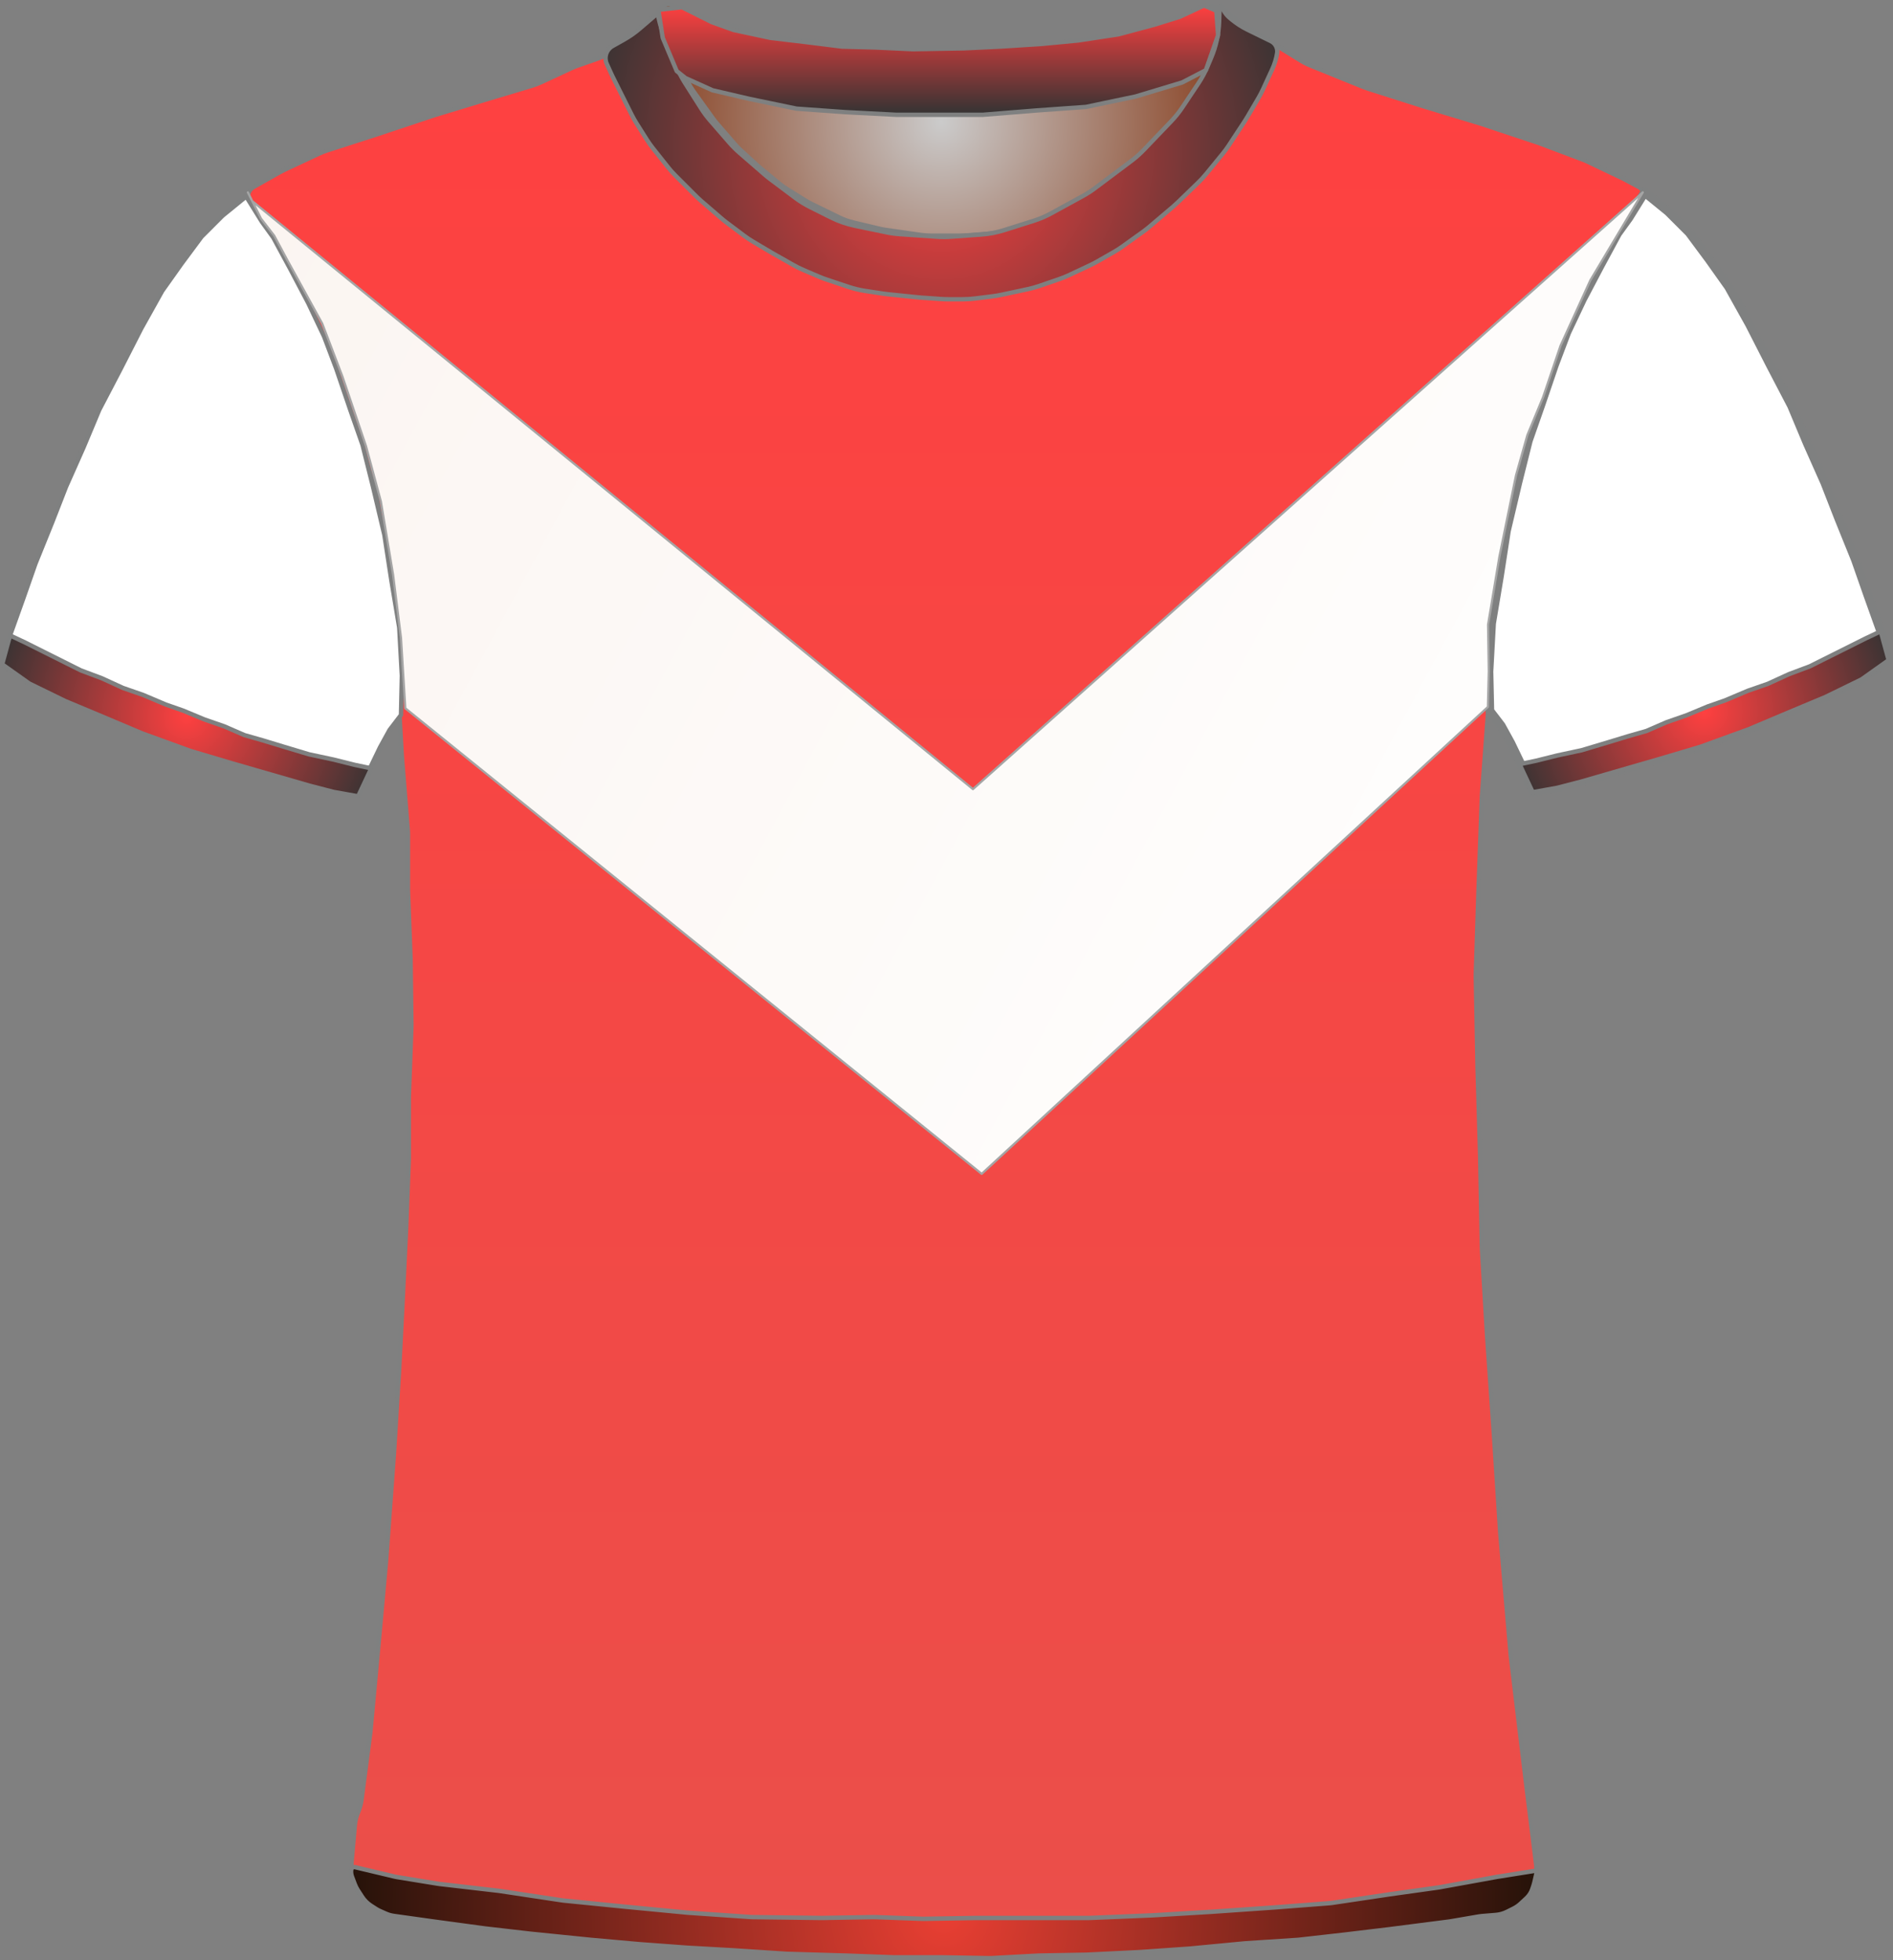 <?xml version="1.0" encoding="UTF-8" standalone="no"?>
<!DOCTYPE svg PUBLIC "-//W3C//DTD SVG 1.1//EN" "http://www.w3.org/Graphics/SVG/1.1/DTD/svg11.dtd">
<svg xmlns="http://www.w3.org/2000/svg" xmlns:xl="http://www.w3.org/1999/xlink" version="1.1" viewBox="-39.5 93.5 432.905 448.4" width="432.905pt" height="448.4pt" xmlns:dc="http://purl.org/dc/elements/1.1/">
  <rect x="-39.5" y="93.5" width="432.905" height="448.4" fill="#808080" stroke="none"/>
  <defs>
    <radialGradient cx="0" cy="0" r="1" id="Gradient" gradientUnits="userSpaceOnUse">
      <stop offset="0" stop-color="#cbcbcb"/>
      <stop offset="1" stop-color="#843918"/>
    </radialGradient>
    <radialGradient id="Obj_Gradient" xl:href="#Gradient" gradientTransform="translate(175.759 121.4) scale(70.263)"/>
    <linearGradient x1="0" x2="1" id="Gradient_2" gradientUnits="userSpaceOnUse">
      <stop offset="0" stop-color="#ff4040"/>
      <stop offset="1" stop-color="#ea4f4a"/>
    </linearGradient>
    <linearGradient id="Obj_Gradient_2" xl:href="#Gradient_2" gradientTransform="translate(176.703 95.282) rotate(90) scale(446.118)"/>
    <radialGradient cx="0" cy="0" r="1" id="Gradient_3" gradientUnits="userSpaceOnUse">
      <stop offset="0" stop-color="#ff4040"/>
      <stop offset="1" stop-color="#333"/>
    </radialGradient>
    <radialGradient id="Obj_Gradient_3" xl:href="#Gradient_3" gradientTransform="translate(3.2 257.246) scale(46.037)"/>
    <radialGradient id="Obj_Gradient_4" xl:href="#Gradient_3" gradientTransform="translate(350.205 256.303) scale(46.037)"/>
    <radialGradient id="Obj_Gradient_5" xl:href="#Gradient_3" gradientTransform="translate(175.787 128.355) scale(83.835)"/>
    <linearGradient x1="0" x2="1" id="Gradient_4" gradientUnits="userSpaceOnUse">
      <stop offset="0" stop-color="#ff4040"/>
      <stop offset="1" stop-color="#333"/>
    </linearGradient>
    <linearGradient id="Obj_Gradient_6" xl:href="#Gradient_4" gradientTransform="translate(175.059 94.756) rotate(90) scale(25)"/>
    <radialGradient cx="0" cy="0" r="1" id="Gradient_5" gradientUnits="userSpaceOnUse">
      <stop offset="0" stop-color="#ea3f33"/>
      <stop offset="1" stop-color="#241209"/>
    </radialGradient>
    <radialGradient id="Obj_Gradient_7" xl:href="#Gradient_5" gradientTransform="translate(176.33 530.983) scale(135.941)"/>
    <linearGradient x1="0" x2="1" id="Gradient_6" gradientUnits="userSpaceOnUse">
      <stop offset="0" stop-color="#fbf5f1"/>
      <stop offset="1" stop-color="white"/>
    </linearGradient>
    <linearGradient id="Obj_Gradient_8" xl:href="#Gradient_6" gradientTransform="translate(7.079 155.737) rotate(29) scale(387.842)"/>
  </defs>
  <g stroke="none" stroke-opacity="1" stroke-dasharray="none" fill="none" fill-opacity="1">
    <title>veracruz</title>
    <g>
      <title>Capa 1</title>
      <path d="M 114.006 94.59 L 122.171 97.708 C 123.029 98.036 123.906 98.312 124.797 98.534 L 138.514 101.964 C 139.676 102.254 140.858 102.453 142.051 102.56 L 159.577 104.121 C 160.165 104.174 160.755 104.204 161.345 104.211 L 176.824 104.395 C 177.114 104.398 177.404 104.396 177.695 104.389 L 192.118 104.014 C 192.479 104.005 192.839 103.987 193.199 103.96 L 207.571 102.909 C 208.562 102.836 209.548 102.7 210.521 102.5 L 222.094 100.122 C 223.136 99.907 224.162 99.621 225.165 99.265 L 236.917 95.09 C 238.007 94.703 239.21 95.234 239.659 96.3 L 239.659 96.3 C 240.181 97.54 240.333 98.905 240.097 100.229 L 239.916 101.24 C 239.613 102.941 239.118 104.603 238.442 106.193 L 236.899 109.824 C 236.34 111.139 235.661 112.398 234.868 113.586 L 231.183 119.115 C 230.435 120.236 229.591 121.29 228.659 122.263 L 222.364 128.838 C 221.495 129.744 220.555 130.578 219.55 131.332 L 211.176 137.613 C 210.299 138.27 209.377 138.864 208.416 139.39 L 201.231 143.321 C 199.919 144.039 198.542 144.627 197.116 145.077 L 190.443 147.184 C 188.727 147.726 186.952 148.065 185.156 148.193 L 178.27 148.685 C 177.197 148.762 176.121 148.763 175.049 148.689 L 166.612 148.107 C 165.578 148.036 164.55 147.895 163.535 147.685 L 156.4 146.208 C 154.448 145.804 152.556 145.149 150.774 144.257 L 146.114 141.927 C 144.88 141.31 143.704 140.584 142.6 139.756 L 136.918 135.494 C 136.479 135.165 136.052 134.82 135.637 134.46 L 129.882 129.462 C 129.068 128.755 128.304 127.991 127.597 127.177 L 123.192 122.104 C 122.438 121.236 121.75 120.312 121.134 119.341 L 117.4 113.453 C 117.04 112.885 116.704 112.301 116.395 111.703 L 114.775 108.57 C 114.166 107.392 113.659 106.164 113.262 104.899 L 111.982 100.826 C 111.767 100.142 111.584 99.449 111.434 98.749 L 111.359 98.4 C 111.165 97.492 111.272 96.544 111.665 95.703 L 111.759 95.5 C 112.154 94.655 113.134 94.258 114.006 94.59 Z" fill="url(#Obj_Gradient)"/>
      <path d="M 114.006 94.59 L 122.171 97.708 C 123.029 98.036 123.906 98.312 124.797 98.534 L 138.514 101.964 C 139.676 102.254 140.858 102.453 142.051 102.56 L 159.577 104.121 C 160.165 104.174 160.755 104.204 161.345 104.211 L 176.824 104.395 C 177.114 104.398 177.404 104.396 177.695 104.389 L 192.118 104.014 C 192.479 104.005 192.839 103.987 193.199 103.96 L 207.571 102.909 C 208.562 102.836 209.548 102.7 210.521 102.5 L 222.094 100.122 C 223.136 99.907 224.162 99.621 225.165 99.265 L 236.917 95.09 C 238.007 94.703 239.21 95.234 239.659 96.3 L 239.659 96.3 C 240.181 97.54 240.333 98.905 240.097 100.229 L 239.916 101.24 C 239.613 102.941 239.118 104.603 238.442 106.193 L 236.899 109.824 C 236.34 111.139 235.661 112.398 234.868 113.586 L 231.183 119.115 C 230.435 120.236 229.591 121.29 228.659 122.263 L 222.364 128.838 C 221.495 129.744 220.555 130.578 219.55 131.332 L 211.176 137.613 C 210.299 138.27 209.377 138.864 208.416 139.39 L 201.231 143.321 C 199.919 144.039 198.542 144.627 197.116 145.077 L 190.443 147.184 C 188.727 147.726 186.952 148.065 185.156 148.193 L 178.27 148.685 C 177.197 148.762 176.121 148.763 175.049 148.689 L 166.612 148.107 C 165.578 148.036 164.55 147.895 163.535 147.685 L 156.4 146.208 C 154.448 145.804 152.556 145.149 150.774 144.257 L 146.114 141.927 C 144.88 141.31 143.704 140.584 142.6 139.756 L 136.918 135.494 C 136.479 135.165 136.052 134.82 135.637 134.46 L 129.882 129.462 C 129.068 128.755 128.304 127.991 127.597 127.177 L 123.192 122.104 C 122.438 121.236 121.75 120.312 121.134 119.341 L 117.4 113.453 C 117.04 112.885 116.704 112.301 116.395 111.703 L 114.775 108.57 C 114.166 107.392 113.659 106.164 113.262 104.899 L 111.982 100.826 C 111.767 100.142 111.584 99.449 111.434 98.749 L 111.359 98.4 C 111.165 97.492 111.272 96.544 111.665 95.703 L 111.759 95.5 C 112.154 94.655 113.134 94.258 114.006 94.59 Z" stroke="#7f8080" stroke-linecap="round" stroke-linejoin="round" stroke-width="1"/>
      <path d="M 49.973 531.264 L 63.716 533.554 C 63.899 533.585 64.083 533.612 64.267 533.636 L 92.621 537.352 C 92.867 537.384 93.115 537.41 93.362 537.431 L 123.605 539.968 C 123.862 539.989 124.12 540.005 124.377 540.014 L 163.308 541.39 C 163.497 541.397 163.685 541.4 163.874 541.4 L 195.341 541.4 C 195.507 541.4 195.674 541.397 195.841 541.392 L 220.875 540.61 C 221.086 540.603 221.296 540.593 221.506 540.578 L 243.553 539.017 C 243.712 539.006 243.87 538.992 244.028 538.976 L 269.288 536.431 C 269.49 536.41 269.691 536.386 269.892 536.358 L 293.685 533.043 C 293.889 533.014 294.092 532.982 294.295 532.946 L 303.491 531.3 C 308.818 530.347 312.469 525.393 311.802 520.023 L 309.595 502.232 C 309.592 502.211 309.589 502.189 309.587 502.168 L 306.023 472.469 C 306.002 472.29 305.983 472.11 305.968 471.93 L 303.605 444.37 C 303.596 444.257 303.587 444.143 303.58 444.029 L 302.193 422.438 C 302.192 422.413 302.19 422.387 302.188 422.362 L 300.596 399.276 C 300.593 399.225 300.589 399.175 300.586 399.124 L 299.41 379.322 C 299.397 379.107 299.389 378.893 299.385 378.678 L 298.992 358.083 C 298.991 358.028 298.99 357.972 298.988 357.917 L 298.393 337.683 C 298.392 337.628 298.39 337.572 298.389 337.517 L 297.999 317.008 C 297.993 316.736 297.995 316.464 298.004 316.193 L 298.59 297.833 C 298.59 297.811 298.591 297.789 298.592 297.767 L 299.38 275.898 C 299.387 275.699 299.398 275.501 299.413 275.303 L 300.97 254.082 C 300.984 253.894 300.994 253.706 301.002 253.517 L 301.756 233.618 C 301.779 233.007 301.837 232.397 301.931 231.792 L 304.67 213.988 C 304.75 213.463 304.857 212.942 304.99 212.428 L 309.618 194.47 C 309.733 194.024 309.868 193.582 310.021 193.147 L 315.741 176.908 C 315.908 176.436 316.096 175.973 316.305 175.519 L 321.837 163.534 C 321.939 163.311 322.047 163.091 322.16 162.874 L 327.522 152.532 C 327.568 152.444 327.614 152.356 327.662 152.269 L 332.878 142.652 C 333.615 141.293 334.565 140.06 335.691 139 L 335.691 139 C 336.366 138.365 336.398 137.302 335.763 136.627 C 335.638 136.495 335.493 136.383 335.333 136.298 L 332.119 134.576 C 331.9 134.459 331.679 134.347 331.455 134.24 L 323.601 130.491 C 323.194 130.297 322.78 130.12 322.358 129.961 L 312.683 126.31 C 312.488 126.237 312.292 126.167 312.094 126.101 L 299.4 121.87 C 299.26 121.823 299.121 121.779 298.98 121.736 L 286.097 117.832 C 286.026 117.811 285.956 117.789 285.885 117.766 L 273.381 113.788 C 272.988 113.663 272.599 113.522 272.216 113.367 L 260.24 108.507 C 259.409 108.17 258.607 107.763 257.844 107.291 L 248.224 101.344 C 248.069 101.248 247.915 101.149 247.762 101.048 L 242.872 97.788 C 241.891 97.133 241.019 96.327 240.291 95.4 L 240.291 95.4 C 240.185 95.266 239.991 95.242 239.856 95.348 C 239.753 95.429 239.713 95.565 239.754 95.689 L 239.891 96.1 C 240.35 97.478 240.455 98.949 240.195 100.378 L 239.8 102.551 C 239.528 104.043 239.047 105.488 238.369 106.844 L 236.836 109.909 C 236.54 110.502 236.206 111.077 235.838 111.629 L 232.635 116.434 C 232.206 117.077 231.731 117.688 231.214 118.263 L 226.652 123.332 C 226.611 123.377 226.57 123.423 226.528 123.468 L 220.534 129.976 C 219.906 130.657 219.221 131.283 218.485 131.846 L 213.46 135.688 C 213.014 136.029 212.551 136.346 212.071 136.639 L 205.585 140.594 C 204.923 140.997 204.233 141.352 203.52 141.656 L 196.404 144.684 C 195.597 145.027 194.762 145.304 193.909 145.511 L 189.83 146.5 C 189.005 146.7 188.166 146.834 187.32 146.9 L 181.619 147.35 C 181.201 147.383 180.78 147.4 180.36 147.4 L 173.328 147.4 C 172.571 147.4 171.815 147.346 171.065 147.239 L 163.119 146.104 C 162.634 146.035 162.152 145.943 161.675 145.83 L 155.714 144.41 C 154.569 144.138 153.457 143.739 152.399 143.223 L 146.119 140.156 C 145.634 139.919 145.161 139.657 144.702 139.373 L 140.491 136.758 C 139.891 136.387 139.317 135.975 138.773 135.528 L 134.326 131.876 C 134.103 131.692 133.884 131.502 133.671 131.307 L 129.868 127.821 C 129.417 127.407 128.99 126.968 128.589 126.505 L 124.47 121.753 C 124.151 121.385 123.848 121.002 123.564 120.605 L 119.134 114.436 C 118.639 113.746 118.2 113.019 117.821 112.26 L 115.244 107.107 C 115.209 107.036 115.174 106.964 115.139 106.892 L 113.891 104.3 C 113.04 102.533 112.685 100.569 112.862 98.616 L 113.042 96.633 C 113.066 96.372 112.873 96.14 112.611 96.116 C 112.449 96.101 112.29 96.171 112.191 96.3 L 112.191 96.3 C 111.527 97.162 110.747 97.929 109.873 98.576 L 105.976 101.463 C 105.853 101.554 105.728 101.644 105.601 101.732 L 100.979 104.954 C 99.792 105.781 98.499 106.443 97.134 106.923 L 92.527 108.541 C 92.037 108.714 91.555 108.91 91.083 109.129 L 84.236 112.314 C 83.54 112.637 82.822 112.911 82.086 113.131 L 71.216 116.392 C 71.199 116.397 71.182 116.403 71.166 116.408 L 60.198 119.737 C 60.06 119.779 59.922 119.823 59.786 119.868 L 46.864 124.175 C 46.815 124.192 46.766 124.208 46.717 124.224 L 35.349 127.891 C 34.711 128.097 34.086 128.343 33.478 128.627 L 25.546 132.34 C 25.176 132.513 24.813 132.701 24.457 132.902 L 18.511 136.263 C 17.257 136.971 16.816 138.561 17.524 139.814 C 17.601 139.95 17.69 140.08 17.791 140.2 L 18.655 141.237 C 19.41 142.143 20.062 143.129 20.6 144.179 L 23.678 150.179 C 23.753 150.326 23.831 150.472 23.911 150.617 L 27.866 157.773 C 27.949 157.924 28.03 158.077 28.109 158.231 L 32.217 166.269 C 32.466 166.756 32.69 167.256 32.888 167.766 L 36.371 176.748 C 36.384 176.783 36.398 176.817 36.411 176.852 L 40.008 185.938 C 40.13 186.246 40.242 186.558 40.345 186.873 L 42.967 194.926 C 42.983 194.975 42.999 195.025 43.014 195.075 L 46.086 204.833 C 46.289 205.477 46.451 206.133 46.571 206.798 L 48.556 217.807 C 48.579 217.936 48.601 218.064 48.621 218.193 L 50.327 229.187 C 50.369 229.462 50.405 229.739 50.433 230.016 L 51.321 238.713 C 51.367 239.171 51.394 239.63 51.401 240.091 L 51.586 252.066 C 51.589 252.289 51.597 252.511 51.61 252.733 L 52.38 266.215 C 52.387 266.338 52.396 266.462 52.406 266.585 L 53.739 283.159 C 53.774 283.586 53.791 284.014 53.791 284.443 L 53.791 296.892 C 53.791 297.097 53.795 297.302 53.803 297.507 L 54.383 312.596 C 54.388 312.732 54.392 312.868 54.393 313.004 L 54.586 327.8 C 54.589 328.067 54.586 328.333 54.576 328.6 L 54.002 344.104 C 53.994 344.301 53.991 344.499 53.991 344.696 L 53.991 358.292 C 53.991 358.497 53.987 358.702 53.979 358.907 L 53.394 374.122 C 53.392 374.174 53.39 374.226 53.387 374.278 L 52.592 390.781 C 52.591 390.793 52.59 390.807 52.59 390.819 L 51.795 406.511 C 51.792 406.57 51.789 406.63 51.785 406.689 L 50.596 425.91 C 50.593 425.97 50.589 426.03 50.584 426.09 L 48.801 450.459 C 48.794 450.553 48.787 450.647 48.778 450.74 L 46.992 470.385 C 46.991 470.395 46.99 470.405 46.989 470.415 L 45.219 489.5 C 45.2 489.7 45.178 489.9 45.152 490.099 L 43.191 505.072 C 43.058 506.086 42.789 507.078 42.391 508.02 L 42.391 508.02 C 41.993 508.961 41.745 509.957 41.654 510.975 L 40.891 519.52 C 40.383 525.207 44.341 530.325 49.973 531.264 Z" fill="url(#Obj_Gradient_2)"/>
      <path d="M 49.973 531.264 L 63.716 533.554 C 63.899 533.585 64.083 533.612 64.267 533.636 L 92.621 537.352 C 92.867 537.384 93.115 537.41 93.362 537.431 L 123.605 539.968 C 123.862 539.989 124.12 540.005 124.377 540.014 L 163.308 541.39 C 163.497 541.397 163.685 541.4 163.874 541.4 L 195.341 541.4 C 195.507 541.4 195.674 541.397 195.841 541.392 L 220.875 540.61 C 221.086 540.603 221.296 540.593 221.506 540.578 L 243.553 539.017 C 243.712 539.006 243.87 538.992 244.028 538.976 L 269.288 536.431 C 269.49 536.41 269.691 536.386 269.892 536.358 L 293.685 533.043 C 293.889 533.014 294.092 532.982 294.295 532.946 L 303.491 531.3 C 308.818 530.347 312.469 525.393 311.802 520.023 L 309.595 502.232 C 309.592 502.211 309.589 502.189 309.587 502.168 L 306.023 472.469 C 306.002 472.29 305.983 472.11 305.968 471.93 L 303.605 444.37 C 303.596 444.257 303.587 444.143 303.58 444.029 L 302.193 422.438 C 302.192 422.413 302.19 422.387 302.188 422.362 L 300.596 399.276 C 300.593 399.225 300.589 399.175 300.586 399.124 L 299.41 379.322 C 299.397 379.107 299.389 378.893 299.385 378.678 L 298.992 358.083 C 298.991 358.028 298.99 357.972 298.988 357.917 L 298.393 337.683 C 298.392 337.628 298.39 337.572 298.389 337.517 L 297.999 317.008 C 297.993 316.736 297.995 316.464 298.004 316.193 L 298.59 297.833 C 298.59 297.811 298.591 297.789 298.592 297.767 L 299.38 275.898 C 299.387 275.699 299.398 275.501 299.413 275.303 L 300.97 254.082 C 300.984 253.894 300.994 253.706 301.002 253.517 L 301.756 233.618 C 301.779 233.007 301.837 232.397 301.931 231.792 L 304.67 213.988 C 304.75 213.463 304.857 212.942 304.99 212.428 L 309.618 194.47 C 309.733 194.024 309.868 193.582 310.021 193.147 L 315.741 176.908 C 315.908 176.436 316.096 175.973 316.305 175.519 L 321.837 163.534 C 321.939 163.311 322.047 163.091 322.16 162.874 L 327.522 152.532 C 327.568 152.444 327.614 152.356 327.662 152.269 L 332.878 142.652 C 333.615 141.293 334.565 140.06 335.691 139 L 335.691 139 C 336.366 138.365 336.398 137.302 335.763 136.627 C 335.638 136.495 335.493 136.383 335.333 136.298 L 332.119 134.576 C 331.9 134.459 331.679 134.347 331.455 134.24 L 323.601 130.491 C 323.194 130.297 322.78 130.12 322.358 129.961 L 312.683 126.31 C 312.488 126.237 312.292 126.167 312.094 126.101 L 299.4 121.87 C 299.26 121.823 299.121 121.779 298.98 121.736 L 286.097 117.832 C 286.026 117.811 285.956 117.789 285.885 117.766 L 273.381 113.788 C 272.988 113.663 272.599 113.522 272.216 113.367 L 260.24 108.507 C 259.409 108.17 258.607 107.763 257.844 107.291 L 248.224 101.344 C 248.069 101.248 247.915 101.149 247.762 101.048 L 242.872 97.788 C 241.891 97.133 241.019 96.327 240.291 95.4 L 240.291 95.4 C 240.185 95.266 239.991 95.242 239.856 95.348 C 239.753 95.429 239.713 95.565 239.754 95.689 L 239.891 96.1 C 240.35 97.478 240.455 98.949 240.195 100.378 L 239.8 102.551 C 239.528 104.043 239.047 105.488 238.369 106.844 L 236.836 109.909 C 236.54 110.502 236.206 111.077 235.838 111.629 L 232.635 116.434 C 232.206 117.077 231.731 117.688 231.214 118.263 L 226.652 123.332 C 226.611 123.377 226.57 123.423 226.528 123.468 L 220.534 129.976 C 219.906 130.657 219.221 131.283 218.485 131.846 L 213.46 135.688 C 213.014 136.029 212.551 136.346 212.071 136.639 L 205.585 140.594 C 204.923 140.997 204.233 141.352 203.52 141.656 L 196.404 144.684 C 195.597 145.027 194.762 145.304 193.909 145.511 L 189.83 146.5 C 189.005 146.7 188.166 146.834 187.32 146.9 L 181.619 147.35 C 181.201 147.383 180.78 147.4 180.36 147.4 L 173.328 147.4 C 172.571 147.4 171.815 147.346 171.065 147.239 L 163.119 146.104 C 162.634 146.035 162.152 145.943 161.675 145.83 L 155.714 144.41 C 154.569 144.138 153.457 143.739 152.399 143.223 L 146.119 140.156 C 145.634 139.919 145.161 139.657 144.702 139.373 L 140.491 136.758 C 139.891 136.387 139.317 135.975 138.773 135.528 L 134.326 131.876 C 134.103 131.692 133.884 131.502 133.671 131.307 L 129.868 127.821 C 129.417 127.407 128.99 126.968 128.589 126.505 L 124.47 121.753 C 124.151 121.385 123.848 121.002 123.564 120.605 L 119.134 114.436 C 118.639 113.746 118.2 113.019 117.821 112.26 L 115.244 107.107 C 115.209 107.036 115.174 106.964 115.139 106.892 L 113.891 104.3 C 113.04 102.533 112.685 100.569 112.862 98.616 L 113.042 96.633 C 113.066 96.372 112.873 96.14 112.611 96.116 C 112.449 96.101 112.29 96.171 112.191 96.3 L 112.191 96.3 C 111.527 97.162 110.747 97.929 109.873 98.576 L 105.976 101.463 C 105.853 101.554 105.728 101.644 105.601 101.732 L 100.979 104.954 C 99.792 105.781 98.499 106.443 97.134 106.923 L 92.527 108.541 C 92.037 108.714 91.555 108.91 91.083 109.129 L 84.236 112.314 C 83.54 112.637 82.822 112.911 82.086 113.131 L 71.216 116.392 C 71.199 116.397 71.182 116.403 71.166 116.408 L 60.198 119.737 C 60.06 119.779 59.922 119.823 59.786 119.868 L 46.864 124.175 C 46.815 124.192 46.766 124.208 46.717 124.224 L 35.349 127.891 C 34.711 128.097 34.086 128.343 33.478 128.627 L 25.546 132.34 C 25.176 132.513 24.813 132.701 24.457 132.902 L 18.511 136.263 C 17.257 136.971 16.816 138.561 17.524 139.814 C 17.601 139.95 17.69 140.08 17.791 140.2 L 18.655 141.237 C 19.41 142.143 20.062 143.129 20.6 144.179 L 23.678 150.179 C 23.753 150.326 23.831 150.472 23.911 150.617 L 27.866 157.773 C 27.949 157.924 28.03 158.077 28.109 158.231 L 32.217 166.269 C 32.466 166.756 32.69 167.256 32.888 167.766 L 36.371 176.748 C 36.384 176.783 36.398 176.817 36.411 176.852 L 40.008 185.938 C 40.13 186.246 40.242 186.558 40.345 186.873 L 42.967 194.926 C 42.983 194.975 42.999 195.025 43.014 195.075 L 46.086 204.833 C 46.289 205.477 46.451 206.133 46.571 206.798 L 48.556 217.807 C 48.579 217.936 48.601 218.064 48.621 218.193 L 50.327 229.187 C 50.369 229.462 50.405 229.739 50.433 230.016 L 51.321 238.713 C 51.367 239.171 51.394 239.63 51.401 240.091 L 51.586 252.066 C 51.589 252.289 51.597 252.511 51.61 252.733 L 52.38 266.215 C 52.387 266.338 52.396 266.462 52.406 266.585 L 53.739 283.159 C 53.774 283.586 53.791 284.014 53.791 284.443 L 53.791 296.892 C 53.791 297.097 53.795 297.302 53.803 297.507 L 54.383 312.596 C 54.388 312.732 54.392 312.868 54.393 313.004 L 54.586 327.8 C 54.589 328.067 54.586 328.333 54.576 328.6 L 54.002 344.104 C 53.994 344.301 53.991 344.499 53.991 344.696 L 53.991 358.292 C 53.991 358.497 53.987 358.702 53.979 358.907 L 53.394 374.122 C 53.392 374.174 53.39 374.226 53.387 374.278 L 52.592 390.781 C 52.591 390.793 52.59 390.807 52.59 390.819 L 51.795 406.511 C 51.792 406.57 51.789 406.63 51.785 406.689 L 50.596 425.91 C 50.593 425.97 50.589 426.03 50.584 426.09 L 48.801 450.459 C 48.794 450.553 48.787 450.647 48.778 450.74 L 46.992 470.385 C 46.991 470.395 46.99 470.405 46.989 470.415 L 45.219 489.5 C 45.2 489.7 45.178 489.9 45.152 490.099 L 43.191 505.072 C 43.058 506.086 42.789 507.078 42.391 508.02 L 42.391 508.02 C 41.993 508.961 41.745 509.957 41.654 510.975 L 40.891 519.52 C 40.383 525.207 44.341 530.325 49.973 531.264 Z" stroke="#7f8080" stroke-linecap="round" stroke-linejoin="round" stroke-width="1"/>
      <path d="M -39 245.446 L -32.8 249.846 L -24.6 253.846 L -16 257.446 L -7 261.246 L 4 265.246 L 13.4 268.046 L 22.4 270.646 L 31.4 273.246 L 36.8 274.646 L 42.4 275.646 L 44.8 269.846 L 47.4 264.446 L 49.6 260.446 L 52.2 257.046 L 52.4 248.046 L 51.8 237.046 L 50 226.246 L 48.4 215.846 L 45.8 204.846 L 43.4 195.246 L 40.6 187.246 L 37.4 177.846 L 34.6 170.446 L 31 162.846 L 27 155.246 L 23 147.846 L 20.4 144.246 L 16.8 138.446 L 11.4 142.846 L 6.6 147.646 L 2 153.846 L -2.4 160.046 L -7.2 168.646 L -12 178.046 L -16.8 187.246 L -20.4 195.846 L -24.4 204.846 L -27.6 213.046 L -31.4 222.446 L -34.2 230.446 L -37.2 238.846 Z" fill="white"/>
      <path d="M -39 245.446 L -32.8 249.846 L -24.6 253.846 L -16 257.446 L -7 261.246 L 4 265.246 L 13.4 268.046 L 22.4 270.646 L 31.4 273.246 L 36.8 274.646 L 42.4 275.646 L 44.8 269.846 L 47.4 264.446 L 49.6 260.446 L 52.2 257.046 L 52.4 248.046 L 51.8 237.046 L 50 226.246 L 48.4 215.846 L 45.8 204.846 L 43.4 195.246 L 40.6 187.246 L 37.4 177.846 L 34.6 170.446 L 31 162.846 L 27 155.246 L 23 147.846 L 20.4 144.246 L 16.8 138.446 L 11.4 142.846 L 6.6 147.646 L 2 153.846 L -2.4 160.046 L -7.2 168.646 L -12 178.046 L -16.8 187.246 L -20.4 195.846 L -24.4 204.846 L -27.6 213.046 L -31.4 222.446 L -34.2 230.446 L -37.2 238.846 Z" stroke="#7f8080" stroke-linecap="round" stroke-linejoin="round" stroke-width="1"/>
      <path d="M 392.405 244.503 L 386.205 248.903 L 378.005 252.903 L 369.405 256.503 L 360.405 260.303 L 349.405 264.303 L 340.005 267.103 L 331.005 269.703 L 322.005 272.303 L 316.605 273.703 L 311.005 274.703 L 308.605 268.903 L 306.005 263.503 L 303.805 259.503 L 301.205 256.103 L 301.005 247.103 L 301.605 236.103 L 303.405 225.303 L 305.005 214.903 L 307.605 203.903 L 310.005 194.303 L 312.805 186.303 L 316.005 176.903 L 318.805 169.503 L 322.405 161.903 L 326.405 154.303 L 330.405 146.903 L 333.005 143.303 L 336.605 137.503 L 342.005 141.903 L 346.805 146.703 L 351.405 152.903 L 355.805 159.103 L 360.605 167.703 L 365.405 177.103 L 370.205 186.303 L 373.805 194.903 L 377.805 203.903 L 381.005 212.103 L 384.805 221.503 L 387.605 229.503 L 390.605 237.903 Z" fill="white"/>
      <path d="M 392.405 244.503 L 386.205 248.903 L 378.005 252.903 L 369.405 256.503 L 360.405 260.303 L 349.405 264.303 L 340.005 267.103 L 331.005 269.703 L 322.005 272.303 L 316.605 273.703 L 311.005 274.703 L 308.605 268.903 L 306.005 263.503 L 303.805 259.503 L 301.205 256.103 L 301.005 247.103 L 301.605 236.103 L 303.405 225.303 L 305.005 214.903 L 307.605 203.903 L 310.005 194.303 L 312.805 186.303 L 316.005 176.903 L 318.805 169.503 L 322.405 161.903 L 326.405 154.303 L 330.405 146.903 L 333.005 143.303 L 336.605 137.503 L 342.005 141.903 L 346.805 146.703 L 351.405 152.903 L 355.805 159.103 L 360.605 167.703 L 365.405 177.103 L 370.205 186.303 L 373.805 194.903 L 377.805 203.903 L 381.005 212.103 L 384.805 221.503 L 387.605 229.503 L 390.605 237.903 Z" stroke="#7f8080" stroke-linecap="round" stroke-linejoin="round" stroke-width="2"/>
      <path d="M -39 245.446 L -32.8 249.846 L -24.6 253.846 L -16 257.446 L -7 261.246 L 4 265.246 L 13.4 268.046 L 22.4 270.646 L 31.4 273.246 L 36.8 274.646 L 42.4 275.646 L 45.4 269.246 L 41.6 268.446 L 36.8 267.246 L 31.2 266.046 L 25.2 264.246 L 20.6 262.846 L 16.4 261.646 L 11.8 259.646 L 7.2 258.046 L 2.4 256.046 L -1.6 254.646 L -6.8 252.446 L -11.4 250.846 L -16.2 248.646 L -21 246.846 L -25 244.846 L -29.4 242.646 L -33.8 240.446 L -37.2 238.846 Z" fill="url(#Obj_Gradient_3)"/>
      <path d="M -39 245.446 L -32.8 249.846 L -24.6 253.846 L -16 257.446 L -7 261.246 L 4 265.246 L 13.4 268.046 L 22.4 270.646 L 31.4 273.246 L 36.8 274.646 L 42.4 275.646 L 45.4 269.246 L 41.6 268.446 L 36.8 267.246 L 31.2 266.046 L 25.2 264.246 L 20.6 262.846 L 16.4 261.646 L 11.8 259.646 L 7.2 258.046 L 2.4 256.046 L -1.6 254.646 L -6.8 252.446 L -11.4 250.846 L -16.2 248.646 L -21 246.846 L -25 244.846 L -29.4 242.646 L -33.8 240.446 L -37.2 238.846 Z" stroke="#7f8080" stroke-linecap="round" stroke-linejoin="round" stroke-width="1"/>
      <path d="M 392.405 244.503 L 386.205 248.903 L 378.005 252.903 L 369.405 256.503 L 360.405 260.303 L 349.405 264.303 L 340.005 267.103 L 331.005 269.703 L 322.005 272.303 L 316.605 273.703 L 311.005 274.703 L 308.005 268.303 L 311.805 267.503 L 316.605 266.303 L 322.205 265.103 L 328.205 263.303 L 332.805 261.903 L 337.005 260.703 L 341.605 258.703 L 346.205 257.103 L 351.005 255.103 L 355.005 253.703 L 360.205 251.503 L 364.805 249.903 L 369.605 247.703 L 374.405 245.903 L 378.405 243.903 L 382.805 241.703 L 387.205 239.503 L 390.605 237.903 Z" fill="url(#Obj_Gradient_4)"/>
      <path d="M 392.405 244.503 L 386.205 248.903 L 378.005 252.903 L 369.405 256.503 L 360.405 260.303 L 349.405 264.303 L 340.005 267.103 L 331.005 269.703 L 322.005 272.303 L 316.605 273.703 L 311.005 274.703 L 308.005 268.303 L 311.805 267.503 L 316.605 266.303 L 322.205 265.103 L 328.205 263.303 L 332.805 261.903 L 337.005 260.703 L 341.605 258.703 L 346.205 257.103 L 351.005 255.103 L 355.005 253.703 L 360.205 251.503 L 364.805 249.903 L 369.605 247.703 L 374.405 245.903 L 378.405 243.903 L 382.805 241.703 L 387.205 239.503 L 390.605 237.903 Z" stroke="#7f8080" stroke-linecap="round" stroke-linejoin="round" stroke-width="1"/>
      <path d="M 111.572 95.964 L 106.843 100.017 C 105.693 101.003 104.448 101.873 103.126 102.614 L 100.6 104.032 C 99.164 104.837 98.584 106.606 99.262 108.105 L 100.28 110.352 C 100.402 110.62 100.528 110.887 100.66 111.15 L 102.462 114.755 L 104.949 119.729 C 105.291 120.412 105.667 121.078 106.075 121.725 L 108.401 125.408 C 108.842 126.105 109.319 126.778 109.832 127.424 L 113.243 131.722 C 113.789 132.41 114.374 133.066 114.995 133.687 L 119.661 138.353 C 120.062 138.754 120.477 139.14 120.907 139.51 L 125.47 143.444 C 125.865 143.784 126.271 144.111 126.688 144.424 L 130.663 147.405 C 131.329 147.904 132.021 148.367 132.737 148.792 L 136.87 151.241 C 136.998 151.317 137.127 151.391 137.257 151.465 L 141.954 154.127 C 142.692 154.545 143.453 154.922 144.233 155.257 L 147.783 156.778 C 148.369 157.029 148.965 157.256 149.57 157.457 L 154.588 159.13 C 155.835 159.546 157.116 159.854 158.416 160.051 L 162.515 160.672 C 162.88 160.727 163.246 160.774 163.613 160.811 L 170.495 161.517 C 170.74 161.542 170.985 161.563 171.231 161.581 L 175.758 161.898 C 176.294 161.936 176.831 161.955 177.368 161.955 L 180.63 161.955 C 181.584 161.955 182.537 161.895 183.483 161.777 L 187.472 161.279 C 188.132 161.196 188.788 161.085 189.438 160.946 L 195.52 159.642 C 196.414 159.451 197.296 159.206 198.161 158.91 L 202.67 157.364 C 203.464 157.091 204.243 156.775 205.003 156.418 L 209.837 154.143 C 210.387 153.884 210.927 153.604 211.455 153.302 L 215.222 151.149 C 215.915 150.753 216.587 150.321 217.235 149.856 L 221.911 146.495 C 222.412 146.135 222.898 145.755 223.368 145.356 L 228.689 140.841 C 229.071 140.517 229.443 140.18 229.803 139.832 L 234.502 135.284 C 235.142 134.665 235.745 134.009 236.309 133.321 L 240.102 128.684 C 240.609 128.065 241.083 127.42 241.522 126.751 L 245.139 121.247 C 245.355 120.919 245.562 120.585 245.76 120.247 L 248.283 115.943 C 248.669 115.285 249.022 114.607 249.341 113.914 L 251.459 109.303 C 251.992 108.143 252.363 106.915 252.562 105.655 L 252.562 105.655 C 252.741 104.525 252.161 103.412 251.134 102.91 L 245.841 100.322 C 244.526 99.679 243.292 98.885 242.162 97.955 L 241.756 97.62 C 240.912 96.925 240.289 95.999 239.962 94.955 L 239.962 94.955 C 239.916 94.805 239.757 94.722 239.608 94.769 C 239.492 94.805 239.413 94.91 239.409 95.03 L 239.3 98.453 C 239.209 101.296 238.592 104.098 237.479 106.716 L 236.602 108.779 C 236.043 110.093 235.364 111.353 234.572 112.541 L 230.886 118.07 C 230.138 119.191 229.294 120.244 228.362 121.218 L 222.067 127.792 C 221.199 128.699 220.258 129.533 219.254 130.286 L 210.879 136.567 C 210.002 137.225 209.08 137.819 208.119 138.345 L 200.934 142.276 C 199.623 142.993 198.245 143.581 196.82 144.031 L 190.147 146.139 C 188.43 146.681 186.655 147.02 184.859 147.148 L 177.973 147.64 C 176.901 147.716 175.824 147.718 174.752 147.644 L 166.315 147.062 C 165.281 146.991 164.253 146.849 163.238 146.639 L 156.103 145.163 C 154.151 144.759 152.26 144.103 150.477 143.212 L 145.817 140.882 C 144.583 140.265 143.407 139.538 142.303 138.71 L 136.621 134.449 C 136.182 134.12 135.755 133.775 135.341 133.415 L 129.585 128.417 C 128.771 127.71 128.007 126.946 127.3 126.132 L 122.895 121.059 C 122.141 120.191 121.453 119.267 120.837 118.296 L 117.103 112.408 C 116.743 111.839 116.407 111.255 116.098 110.657 L 114.478 107.525 C 113.869 106.347 113.362 105.119 112.965 103.854 L 111.685 99.78 C 111.47 99.097 111.287 98.404 111.137 97.704 L 110.912 96.652 C 110.827 96.255 111.053 95.857 111.438 95.727 L 111.438 95.727 C 111.51 95.703 111.589 95.742 111.613 95.814 C 111.631 95.868 111.615 95.927 111.572 95.964 Z" fill="url(#Obj_Gradient_5)"/>
      <path d="M 111.572 95.964 L 106.843 100.017 C 105.693 101.003 104.448 101.873 103.126 102.614 L 100.6 104.032 C 99.164 104.837 98.584 106.606 99.262 108.105 L 100.28 110.352 C 100.402 110.62 100.528 110.887 100.66 111.15 L 102.462 114.755 L 104.949 119.729 C 105.291 120.412 105.667 121.078 106.075 121.725 L 108.401 125.408 C 108.842 126.105 109.319 126.778 109.832 127.424 L 113.243 131.722 C 113.789 132.41 114.374 133.066 114.995 133.687 L 119.661 138.353 C 120.062 138.754 120.477 139.14 120.907 139.51 L 125.47 143.444 C 125.865 143.784 126.271 144.111 126.688 144.424 L 130.663 147.405 C 131.329 147.904 132.021 148.367 132.737 148.792 L 136.87 151.241 C 136.998 151.317 137.127 151.391 137.257 151.465 L 141.954 154.127 C 142.692 154.545 143.453 154.922 144.233 155.257 L 147.783 156.778 C 148.369 157.029 148.965 157.256 149.57 157.457 L 154.588 159.13 C 155.835 159.546 157.116 159.854 158.416 160.051 L 162.515 160.672 C 162.88 160.727 163.246 160.774 163.613 160.811 L 170.495 161.517 C 170.74 161.542 170.985 161.563 171.231 161.581 L 175.758 161.898 C 176.294 161.936 176.831 161.955 177.368 161.955 L 180.63 161.955 C 181.584 161.955 182.537 161.895 183.483 161.777 L 187.472 161.279 C 188.132 161.196 188.788 161.085 189.438 160.946 L 195.52 159.642 C 196.414 159.451 197.296 159.206 198.161 158.91 L 202.67 157.364 C 203.464 157.091 204.243 156.775 205.003 156.418 L 209.837 154.143 C 210.387 153.884 210.927 153.604 211.455 153.302 L 215.222 151.149 C 215.915 150.753 216.587 150.321 217.235 149.856 L 221.911 146.495 C 222.412 146.135 222.898 145.755 223.368 145.356 L 228.689 140.841 C 229.071 140.517 229.443 140.18 229.803 139.832 L 234.502 135.284 C 235.142 134.665 235.745 134.009 236.309 133.321 L 240.102 128.684 C 240.609 128.065 241.083 127.42 241.522 126.751 L 245.139 121.247 C 245.355 120.919 245.562 120.585 245.76 120.247 L 248.283 115.943 C 248.669 115.285 249.022 114.607 249.341 113.914 L 251.459 109.303 C 251.992 108.143 252.363 106.915 252.562 105.655 L 252.562 105.655 C 252.741 104.525 252.161 103.412 251.134 102.91 L 245.841 100.322 C 244.526 99.679 243.292 98.885 242.162 97.955 L 241.756 97.62 C 240.912 96.925 240.289 95.999 239.962 94.955 L 239.962 94.955 C 239.916 94.805 239.757 94.722 239.608 94.769 C 239.492 94.805 239.413 94.91 239.409 95.03 L 239.3 98.453 C 239.209 101.296 238.592 104.098 237.479 106.716 L 236.602 108.779 C 236.043 110.093 235.364 111.353 234.572 112.541 L 230.886 118.07 C 230.138 119.191 229.294 120.244 228.362 121.218 L 222.067 127.792 C 221.199 128.699 220.258 129.533 219.254 130.286 L 210.879 136.567 C 210.002 137.225 209.08 137.819 208.119 138.345 L 200.934 142.276 C 199.623 142.993 198.245 143.581 196.82 144.031 L 190.147 146.139 C 188.43 146.681 186.655 147.02 184.859 147.148 L 177.973 147.64 C 176.901 147.716 175.824 147.718 174.752 147.644 L 166.315 147.062 C 165.281 146.991 164.253 146.849 163.238 146.639 L 156.103 145.163 C 154.151 144.759 152.26 144.103 150.477 143.212 L 145.817 140.882 C 144.583 140.265 143.407 139.538 142.303 138.71 L 136.621 134.449 C 136.182 134.12 135.755 133.775 135.341 133.415 L 129.585 128.417 C 128.771 127.71 128.007 126.946 127.3 126.132 L 122.895 121.059 C 122.141 120.191 121.453 119.267 120.837 118.296 L 117.103 112.408 C 116.743 111.839 116.407 111.255 116.098 110.657 L 114.478 107.525 C 113.869 106.347 113.362 105.119 112.965 103.854 L 111.685 99.78 C 111.47 99.097 111.287 98.404 111.137 97.704 L 110.912 96.652 C 110.827 96.255 111.053 95.857 111.438 95.727 L 111.438 95.727 C 111.51 95.703 111.589 95.742 111.613 95.814 C 111.631 95.868 111.615 95.927 111.572 95.964 Z" stroke="#7f8080" stroke-linecap="round" stroke-linejoin="round" stroke-width="1"/>
      <path d="M 111.059 95.756 L 116.459 95.156 L 123.259 98.556 L 128.259 100.356 L 136.659 102.156 L 145.059 103.156 L 153.059 104.156 L 160.659 104.356 L 169.259 104.756 L 180.859 104.556 L 189.259 104.156 L 198.659 103.556 L 207.059 102.756 L 216.259 101.356 L 224.459 99.156 L 230.259 97.356 L 235.859 94.756 L 238.659 95.956 L 239.059 101.556 L 236.259 109.556 L 230.859 112.356 L 220.259 115.556 L 208.859 117.956 L 197.659 118.756 L 185.259 119.756 L 174.859 119.756 L 165.459 119.756 L 153.859 119.156 L 142.659 118.356 L 132.059 116.156 L 123.459 114.156 L 117.259 111.356 L 115.259 109.756 L 112.059 102.156 Z" fill="url(#Obj_Gradient_6)"/>
      <path d="M 111.059 95.756 L 116.459 95.156 L 123.259 98.556 L 128.259 100.356 L 136.659 102.156 L 145.059 103.156 L 153.059 104.156 L 160.659 104.356 L 169.259 104.756 L 180.859 104.556 L 189.259 104.156 L 198.659 103.556 L 207.059 102.756 L 216.259 101.356 L 224.459 99.156 L 230.259 97.356 L 235.859 94.756 L 238.659 95.956 L 239.059 101.556 L 236.259 109.556 L 230.859 112.356 L 220.259 115.556 L 208.859 117.956 L 197.659 118.756 L 185.259 119.756 L 174.859 119.756 L 165.459 119.756 L 153.859 119.156 L 142.659 118.356 L 132.059 116.156 L 123.459 114.156 L 117.259 111.356 L 115.259 109.756 L 112.059 102.156 Z" stroke="#7f8080" stroke-linecap="round" stroke-linejoin="round" stroke-width="1"/>
      <path d="M 40.813 521.2 L 40.813 521.2 C 40.748 521.726 40.81 522.259 40.996 522.755 L 41.647 524.491 C 41.824 524.962 42.051 525.413 42.325 525.836 L 43.292 527.332 C 43.833 528.168 44.546 528.879 45.384 529.417 L 46.462 530.11 C 46.762 530.303 47.077 530.473 47.403 530.618 L 48.72 531.203 C 49.317 531.469 49.947 531.649 50.594 531.74 L 59.604 533.001 C 59.614 533.003 59.624 533.004 59.634 533.005 L 71.35 534.594 C 71.396 534.6 71.442 534.606 71.488 534.611 L 81.771 535.798 C 81.803 535.802 81.835 535.805 81.867 535.808 L 95.577 537.199 C 95.605 537.202 95.633 537.205 95.661 537.207 L 106.767 538.199 C 106.802 538.202 106.837 538.205 106.872 538.207 L 117.558 538.999 C 117.599 539.002 117.639 539.005 117.68 539.007 L 128.188 539.602 C 128.209 539.603 128.23 539.604 128.25 539.605 L 140.293 540.395 C 140.377 540.401 140.461 540.405 140.545 540.407 L 153.993 540.803 C 154.01 540.803 154.028 540.804 154.046 540.804 L 164.69 541.199 C 164.776 541.202 164.862 541.203 164.949 541.203 L 175.558 541.203 C 175.599 541.203 175.64 541.204 175.681 541.204 L 186.767 541.399 C 186.935 541.402 187.103 541.399 187.271 541.39 L 197.892 540.81 C 197.977 540.806 198.062 540.803 198.146 540.801 L 208.911 540.605 C 208.983 540.604 209.055 540.602 209.127 540.598 L 221.146 540.007 C 221.195 540.005 221.244 540.002 221.292 539.998 L 232.532 539.209 C 232.59 539.205 232.648 539.201 232.706 539.195 L 245.117 538.013 C 245.185 538.007 245.254 538.001 245.322 537.997 L 257.254 537.214 C 257.364 537.207 257.474 537.197 257.584 537.185 L 267.996 536.006 C 268.011 536.004 268.027 536.002 268.043 536.001 L 277.99 534.807 C 278.01 534.804 278.029 534.802 278.048 534.8 L 291.884 533.022 C 291.981 533.01 292.078 532.995 292.175 532.979 L 298.728 531.855 C 298.929 531.821 299.132 531.795 299.335 531.778 L 302.567 531.511 C 303.456 531.438 304.323 531.195 305.121 530.796 L 306.608 530.053 C 307.208 529.753 307.762 529.367 308.253 528.909 L 309.589 527.663 C 310.195 527.097 310.651 526.388 310.913 525.6 L 311.208 524.716 C 311.278 524.505 311.338 524.292 311.388 524.076 L 311.858 522.041 C 311.893 521.888 311.86 521.727 311.766 521.602 L 311.766 521.602 C 311.676 521.48 311.525 521.418 311.375 521.442 L 302.896 522.791 C 302.845 522.799 302.794 522.808 302.743 522.817 L 289.758 525.178 C 289.666 525.195 289.572 525.21 289.479 525.223 L 278.249 526.799 C 278.229 526.802 278.209 526.805 278.189 526.808 L 265.066 528.766 C 264.902 528.791 264.736 528.81 264.57 528.822 L 251.845 529.801 C 251.828 529.803 251.811 529.804 251.793 529.805 L 237.453 530.801 C 237.43 530.803 237.408 530.804 237.385 530.805 L 224.082 531.6 C 224.04 531.602 223.998 531.604 223.956 531.606 L 209.765 532.197 C 209.668 532.201 209.571 532.203 209.473 532.203 L 196.219 532.203 L 183.678 532.203 C 183.639 532.203 183.6 532.204 183.561 532.204 L 171.803 532.4 C 171.68 532.402 171.558 532.401 171.436 532.397 L 160.602 532.01 C 160.48 532.006 160.358 532.004 160.236 532.006 L 148.521 532.202 C 148.453 532.203 148.385 532.203 148.317 532.202 L 132.615 532.006 C 132.484 532.004 132.354 531.999 132.224 531.99 L 117.914 531.01 C 117.851 531.005 117.788 531 117.724 530.994 L 103.233 529.605 C 103.224 529.604 103.214 529.603 103.205 529.602 L 89.393 528.221 C 89.277 528.209 89.162 528.195 89.046 528.177 L 74.737 526.021 C 74.659 526.009 74.58 525.999 74.501 525.99 L 60.981 524.422 C 60.873 524.41 60.766 524.395 60.659 524.377 L 51.267 522.844 C 51.102 522.817 50.938 522.784 50.775 522.745 L 41.698 520.587 C 41.309 520.494 40.92 520.734 40.827 521.122 C 40.821 521.148 40.816 521.174 40.813 521.2 Z" fill="url(#Obj_Gradient_7)"/>
      <path d="M 40.813 521.2 L 40.813 521.2 C 40.748 521.726 40.81 522.259 40.996 522.755 L 41.647 524.491 C 41.824 524.962 42.051 525.413 42.325 525.836 L 43.292 527.332 C 43.833 528.168 44.546 528.879 45.384 529.417 L 46.462 530.11 C 46.762 530.303 47.077 530.473 47.403 530.618 L 48.72 531.203 C 49.317 531.469 49.947 531.649 50.594 531.74 L 59.604 533.001 C 59.614 533.003 59.624 533.004 59.634 533.005 L 71.35 534.594 C 71.396 534.6 71.442 534.606 71.488 534.611 L 81.771 535.798 C 81.803 535.802 81.835 535.805 81.867 535.808 L 95.577 537.199 C 95.605 537.202 95.633 537.205 95.661 537.207 L 106.767 538.199 C 106.802 538.202 106.837 538.205 106.872 538.207 L 117.558 538.999 C 117.599 539.002 117.639 539.005 117.68 539.007 L 128.188 539.602 C 128.209 539.603 128.23 539.604 128.25 539.605 L 140.293 540.395 C 140.377 540.401 140.461 540.405 140.545 540.407 L 153.993 540.803 C 154.01 540.803 154.028 540.804 154.046 540.804 L 164.69 541.199 C 164.776 541.202 164.862 541.203 164.949 541.203 L 175.558 541.203 C 175.599 541.203 175.64 541.204 175.681 541.204 L 186.767 541.399 C 186.935 541.402 187.103 541.399 187.271 541.39 L 197.892 540.81 C 197.977 540.806 198.062 540.803 198.146 540.801 L 208.911 540.605 C 208.983 540.604 209.055 540.602 209.127 540.598 L 221.146 540.007 C 221.195 540.005 221.244 540.002 221.292 539.998 L 232.532 539.209 C 232.59 539.205 232.648 539.201 232.706 539.195 L 245.117 538.013 C 245.185 538.007 245.254 538.001 245.322 537.997 L 257.254 537.214 C 257.364 537.207 257.474 537.197 257.584 537.185 L 267.996 536.006 C 268.011 536.004 268.027 536.002 268.043 536.001 L 277.99 534.807 C 278.01 534.804 278.029 534.802 278.048 534.8 L 291.884 533.022 C 291.981 533.01 292.078 532.995 292.175 532.979 L 298.728 531.855 C 298.929 531.821 299.132 531.795 299.335 531.778 L 302.567 531.511 C 303.456 531.438 304.323 531.195 305.121 530.796 L 306.608 530.053 C 307.208 529.753 307.762 529.367 308.253 528.909 L 309.589 527.663 C 310.195 527.097 310.651 526.388 310.913 525.6 L 311.208 524.716 C 311.278 524.505 311.338 524.292 311.388 524.076 L 311.858 522.041 C 311.893 521.888 311.86 521.727 311.766 521.602 L 311.766 521.602 C 311.676 521.48 311.525 521.418 311.375 521.442 L 302.896 522.791 C 302.845 522.799 302.794 522.808 302.743 522.817 L 289.758 525.178 C 289.666 525.195 289.572 525.21 289.479 525.223 L 278.249 526.799 C 278.229 526.802 278.209 526.805 278.189 526.808 L 265.066 528.766 C 264.902 528.791 264.736 528.81 264.57 528.822 L 251.845 529.801 C 251.828 529.803 251.811 529.804 251.793 529.805 L 237.453 530.801 C 237.43 530.803 237.408 530.804 237.385 530.805 L 224.082 531.6 C 224.04 531.602 223.998 531.604 223.956 531.606 L 209.765 532.197 C 209.668 532.201 209.571 532.203 209.473 532.203 L 196.219 532.203 L 183.678 532.203 C 183.639 532.203 183.6 532.204 183.561 532.204 L 171.803 532.4 C 171.68 532.402 171.558 532.401 171.436 532.397 L 160.602 532.01 C 160.48 532.006 160.358 532.004 160.236 532.006 L 148.521 532.202 C 148.453 532.203 148.385 532.203 148.317 532.202 L 132.615 532.006 C 132.484 532.004 132.354 531.999 132.224 531.99 L 117.914 531.01 C 117.851 531.005 117.788 531 117.724 530.994 L 103.233 529.605 C 103.224 529.604 103.214 529.603 103.205 529.602 L 89.393 528.221 C 89.277 528.209 89.162 528.195 89.046 528.177 L 74.737 526.021 C 74.659 526.009 74.58 525.999 74.501 525.99 L 60.981 524.422 C 60.873 524.41 60.766 524.395 60.659 524.377 L 51.267 522.844 C 51.102 522.817 50.938 522.784 50.775 522.745 L 41.698 520.587 C 41.309 520.494 40.92 520.734 40.827 521.122 C 40.821 521.148 40.816 521.174 40.813 521.2 Z" stroke="#7f8080" stroke-linecap="round" stroke-linejoin="round" stroke-width="1"/>
      <path d="M 183 274 L 336.186 137.503 L 324.2 157.6 L 317.367 172.6 L 313.367 184.4 L 309.8 193 L 307.2 202.2 L 303.4 220.8 L 300.8 236.4 L 300.967 247 L 300.767 255.2 L 185 362 L 53.186 255.503 L 52.2 239.4 L 50.4 225 L 47.6 208.2 L 44.186 195.503 L 38.8 179.6 L 34.186 167.503 L 26.2 153 L 23.2 147.4 L 20.186 143.503 L 17.186 137.503 L 18.186 139.503 Z" fill="url(#Obj_Gradient_8)"/>
      <path d="M 183 274 L 336.186 137.503 L 324.2 157.6 L 317.367 172.6 L 313.367 184.4 L 309.8 193 L 307.2 202.2 L 303.4 220.8 L 300.8 236.4 L 300.967 247 L 300.767 255.2 L 185 362 L 53.186 255.503 L 52.2 239.4 L 50.4 225 L 47.6 208.2 L 44.186 195.503 L 38.8 179.6 L 34.186 167.503 L 26.2 153 L 23.2 147.4 L 20.186 143.503 L 17.186 137.503 L 18.186 139.503 Z" stroke="#a5a5a5" stroke-linecap="round" stroke-linejoin="round" stroke-width=".5"/>
    </g>
  </g>
</svg>

